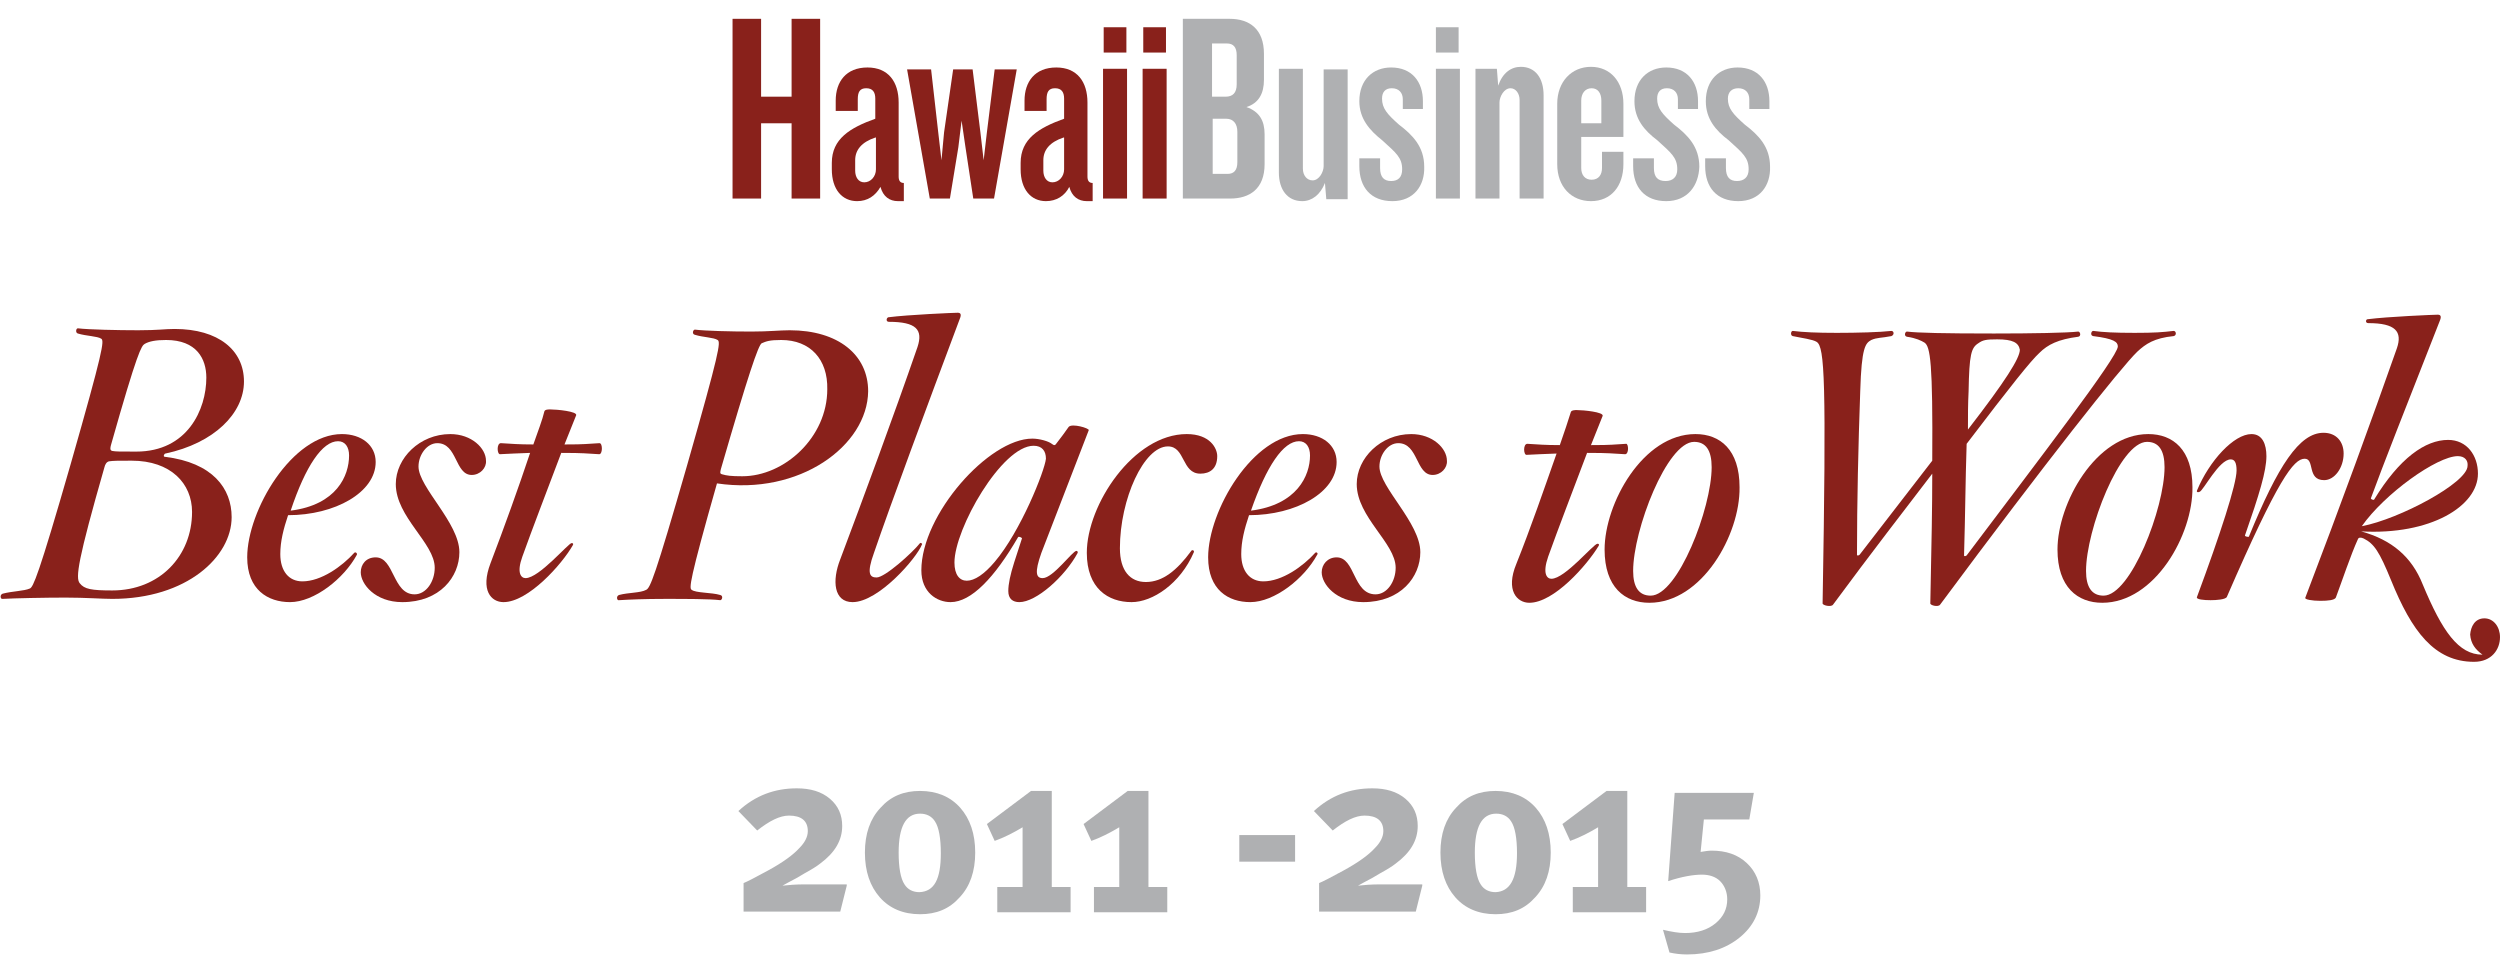 <?xml version="1.0" encoding="utf-8"?>
<!-- Generator: Adobe Illustrator 20.1.0, SVG Export Plug-In . SVG Version: 6.00 Build 0)  -->
<svg version="1.1" id="Layer_1" xmlns="http://www.w3.org/2000/svg" xmlns:xlink="http://www.w3.org/1999/xlink" x="0px" y="0px"
	 viewBox="0 0 385.3 150" style="enable-background:new 0 0 385.3 150;" xml:space="preserve">
<style type="text/css">
	.st0{fill:#89211B;}
	.st1{fill:#AFB0B2;}
</style>
<g>
	<g>
		<g>
			<g>
				<g>
					<path class="st0" d="M25.6,52.4c-1.6,0-2.6,0.2-3.3,0.6c-0.5,0.3-1.1,1.1-5.2,15.6c-0.1,0.4-0.2,0.8,0.2,0.9
						c0.6,0.1,1,0.1,3.7,0.1c7.9,0,10.8-6.5,10.8-11.4C31.8,55.3,30.3,52.4,25.6,52.4 M20.3,71c-2.1,0-2.8,0-3.5,0.1
						c-0.4,0.1-0.6,0.5-0.7,0.9c-4.1,14.3-4.5,17.1-3.8,17.9c0.7,0.9,1.8,1.1,5,1.1c7.3,0,12.3-5.3,12.3-12.1
						C29.6,74.5,26.3,71,20.3,71 M25.5,69.9c-0.2,0-0.4,0.5-0.1,0.5c7.4,0.9,10.3,4.9,10.3,9.3c0,6.1-6.9,12.6-18.4,12.6
						c-1.6,0-4.1-0.2-7.2-0.2c-3.1,0-8,0.1-9.7,0.2c-0.3,0.1-0.5-0.6,0-0.8c1.5-0.4,3.3-0.4,4.2-0.8c0.5-0.2,1.3-1.8,6.3-19.2
						c5-17.5,5.2-19,4.7-19.3c-0.6-0.4-2.3-0.4-3.6-0.8c-0.4-0.1-0.3-0.8,0-0.8c1.6,0.2,6.2,0.3,9.3,0.3c3.1,0,4.1-0.2,5.6-0.2
						c6.8,0,10.7,3.3,10.7,8.1C37.6,63.7,33,68.3,25.5,69.9"/>
					<path class="st0" d="M52.1,68c-2.4,0-5,3.8-7.3,10.7c7.1-0.9,9-5.4,9-8.5C53.8,68.9,53.2,68,52.1,68 M44.4,79.4
						c-0.7,2.1-1.2,4-1.2,6c0,2.6,1.3,4.2,3.4,4.2c2.9,0,6.1-2.3,8-4.4c0.2-0.2,0.5,0.1,0.4,0.3c-2,3.7-6.6,7.3-10.3,7.3
						c-3.4,0-6.6-1.9-6.6-6.9c0-7.2,6.9-19,14.6-19c3,0,5.2,1.7,5.2,4.3C57.9,75.9,51.6,79.4,44.4,79.4"/>
					<path class="st0" d="M72.7,73.2c-2.6,0-2.2-4.9-5.3-4.9c-1.6,0-2.9,1.8-2.9,3.6c0,3.2,6.3,8.7,6.3,13.2c0,3.8-3,7.7-8.8,7.7
						c-4.2,0-6.4-2.8-6.4-4.6c0-1.2,0.8-2.3,2.3-2.3c2.9,0,2.6,5.7,6,5.7c1.8,0,3.1-2,3.1-4.1c0-3.8-6-7.8-6-12.9
						c0-4,3.7-7.7,8.4-7.7c3.3,0,5.5,2.2,5.5,4.1C75,72.1,74,73.2,72.7,73.2"/>
					<path class="st0" d="M92.3,70c-2-0.1-2.2-0.2-5.8-0.2c-2,5.3-4.5,11.8-6,16c-0.9,2.5-0.2,3.3,0.5,3.3c2.1,0,6.6-5.4,7.1-5.4
						c0.2,0,0.3,0.1,0.2,0.3c-1.7,3-6.9,8.8-10.7,8.8c-1.9,0-3.6-1.8-2-6c2.1-5.5,4.3-11.6,6.1-17c-2.3,0.1-2.9,0.1-4.6,0.2
						c-0.5,0.1-0.6-1.7,0.1-1.7c1.7,0.1,2.7,0.2,5,0.2c0.7-2,1.4-3.8,1.7-5.1c0.1-0.3,0.6-0.3,0.9-0.3c1,0,4.2,0.3,4,0.9
						c-0.5,1.2-1.1,2.8-1.8,4.5c3.4,0,3.3-0.1,5.4-0.2C92.9,68.3,92.9,70.1,92.3,70"/>
					<path class="st0" d="M120.4,52.4c-1.8,0-2.3,0.2-3,0.5c-0.5,0.2-2.1,4.9-6.3,19.4c-0.1,0.5-0.2,0.7,0.2,0.8
						c0.7,0.2,1.3,0.3,3.1,0.3c6.5,0,13.1-6,13.1-13.4C127.6,55.4,124.9,52.4,120.4,52.4 M110.5,74.5c-4.3,15.1-4.3,16.2-3.9,16.4
						c0.6,0.5,3.1,0.4,4.4,0.8c0.5,0.1,0.3,0.8,0,0.8c-1.6-0.2-5.4-0.2-8.5-0.2c-3.1,0-5.5,0.1-7.1,0.2c-0.3,0.1-0.5-0.6,0-0.8
						c1.5-0.4,3.3-0.3,4.2-0.8c0.6-0.3,1.3-1.8,6.3-19.2c5-17.5,5.2-19,4.7-19.3c-0.6-0.4-2.2-0.4-3.5-0.8c-0.5-0.1-0.3-0.8,0-0.8
						c1.6,0.2,5.6,0.3,8.7,0.3c2.7,0,4.4-0.2,5.9-0.2c7.5,0,12.1,3.8,12.1,9.4C133.7,68.7,123.2,76.4,110.5,74.5"/>
					<path class="st0" d="M134.7,85.2c-1.2,3.3-0.6,3.8,0.4,3.8c1.3,0,5.5-3.8,6.7-5.3c0.1-0.1,0.4,0.1,0.3,0.2
						c-0.8,2.1-6.7,8.9-10.7,8.9c-2.9,0-3.2-3.3-1.9-6.6c3.5-9.3,8.2-22,11.9-32.7c0.9-2.7-0.2-3.9-4.4-3.9c-0.5,0-0.4-0.6-0.1-0.7
						c3.1-0.4,10.2-0.7,10.7-0.7c0.5,0,0.6,0.3,0.3,1C142.8,62.8,137.3,77.6,134.7,85.2"/>
					<path class="st0" d="M159.3,68.7c-4.9,0-12.2,12.8-12.2,18c0,1.9,0.8,2.8,1.9,2.8c1.2,0,2.7-1,4.3-2.9c4-4.7,7.7-14,7.9-15.9
						C161.2,69.5,160.6,68.7,159.3,68.7 M160.5,85.2c-1.1,3.1-0.8,3.9,0.2,3.9c1.6,0,4.6-4.2,5.2-4.2c0.2,0,0.2,0.2,0.2,0.3
						c-2,3.7-6.4,7.6-9,7.6c-1,0-1.7-0.5-1.7-1.7c0-1.1,0.3-2.5,0.9-4.4l1.2-3.7c0.1-0.1-0.5-0.4-0.6-0.2c-3.6,6.2-7.2,10-10.4,10
						c-2.1,0-4.5-1.5-4.5-4.9c0-8.6,10.4-20.3,17.1-20.3c1.1,0,2.5,0.4,3,0.8c0.3,0.2,0.4,0.3,0.6,0.1c0.7-0.9,1.6-2.1,2-2.7
						c0.5-0.6,3.2,0.2,3.1,0.5L160.5,85.2z"/>
					<path class="st0" d="M185,73c-2.9,0-2.3-4.2-5-4.2c-3.7,0-7.4,8.1-7.4,15.7c0,3.5,1.6,5.2,4,5.2c2.6,0,4.8-1.8,7-4.8
						c0.1-0.2,0.5-0.1,0.4,0.2c-2.1,4.9-6.4,7.7-9.6,7.7c-3.6,0-6.9-2.1-6.9-7.6c0-7.4,7.2-18.3,15.4-18.3c3.6,0,4.7,2.2,4.7,3.4
						C187.6,72.2,186.5,73,185,73"/>
					<path class="st0" d="M200.2,68c-2.4,0-5,3.8-7.4,10.7c7.1-0.9,9.1-5.4,9.1-8.5C201.9,68.9,201.3,68,200.2,68 M192.5,79.4
						c-0.7,2.1-1.2,4-1.2,6c0,2.6,1.3,4.2,3.4,4.2c2.9,0,6.1-2.3,8-4.4c0.2-0.2,0.5,0.1,0.3,0.3c-2,3.7-6.6,7.3-10.3,7.3
						c-3.4,0-6.5-1.9-6.5-6.9c0-7.2,6.9-19,14.6-19c3,0,5.2,1.7,5.2,4.3C206,75.9,199.7,79.4,192.5,79.4"/>
					<path class="st0" d="M220.8,73.2c-2.6,0-2.2-4.9-5.3-4.9c-1.6,0-2.9,1.8-2.9,3.6c0,3.2,6.3,8.7,6.3,13.2c0,3.8-3,7.7-8.8,7.7
						c-4.2,0-6.4-2.8-6.4-4.6c0-1.2,0.9-2.3,2.3-2.3c2.9,0,2.5,5.7,6,5.7c1.8,0,3.1-2,3.1-4.1c0-3.8-6-7.8-6-12.9
						c0-4,3.7-7.7,8.4-7.7c3.3,0,5.5,2.2,5.5,4.1C223.1,72.1,222.1,73.2,220.8,73.2"/>
					<path class="st0" d="M250.4,70c-2.1-0.1-2.2-0.2-5.8-0.2c-2,5.3-4.5,11.8-6,16c-0.9,2.6-0.2,3.4,0.5,3.4c2.1,0,6.5-5.4,7.1-5.4
						c0.2,0,0.3,0.1,0.2,0.3c-1.8,3-6.9,8.8-10.7,8.8c-1.9,0-3.7-1.9-2-6c2.2-5.5,4.3-11.6,6.2-17c-2.3,0.1-2.9,0.1-4.6,0.2
						c-0.5,0.1-0.6-1.7,0.1-1.7c1.7,0.1,2.7,0.2,5,0.2c0.7-2,1.3-3.8,1.7-5.1c0.1-0.3,0.7-0.3,0.9-0.3c1,0,4.2,0.3,4,0.9
						c-0.5,1.2-1.1,2.8-1.8,4.5c3.4,0,3.4-0.1,5.4-0.2C251,68.3,251.1,70.1,250.4,70"/>
					<path class="st0" d="M261.1,68.1c-4.2,0-9.4,13.6-9.4,19.9c0,2.5,0.9,3.8,2.7,3.8c4.2,0,9.4-13.5,9.4-19.8
						C263.8,69.4,262.9,68.1,261.1,68.1 M254.2,92.9c-3.8,0-6.9-2.4-6.9-8.2c0-7.1,5.9-17.8,14-17.8c3.8,0,6.8,2.4,6.8,8.2
						C268.2,82.4,262.3,92.9,254.2,92.9"/>
					<g>
						<path class="st0" d="M307.8,52.3c-1.7,0-2.2,0.1-2.9,0.6c-1.1,0.7-1.4,1.7-1.5,7.4c-0.1,2-0.1,3.7-0.1,5.9
							c5.8-7.5,8-11,8-12.3C311.1,52.8,310.2,52.3,307.8,52.3 M329.4,54.2c-2.5,2.4-14,16.9-30.4,39c-0.3,0.4-1.5,0.1-1.5-0.2
							c0.2-9.8,0.3-14.8,0.3-20c-4.2,5.5-9.4,12.2-15.3,20.2c-0.3,0.4-1.6,0.1-1.6-0.2c0.6-34.6,0.3-39.5-0.9-40.3
							c-0.6-0.4-2.3-0.6-3.7-0.9c-0.4-0.1-0.3-0.8,0-0.8c1.6,0.2,3.7,0.3,6.8,0.3c3.1,0,6.7-0.1,8.4-0.3c0.4,0,0.5,0.6,0,0.8
							c-1.5,0.3-2.2,0.2-3.1,0.6c-0.9,0.5-1.5,1.1-1.7,7.9c-0.3,8.3-0.5,17.1-0.5,25.2c0,0.2,0.3,0.1,0.4,0
							c3.8-4.9,7.5-9.7,11.2-14.5c0.1-15.1-0.3-17.6-1.2-18.2c-0.5-0.3-1.3-0.7-2.7-0.9c-0.5-0.1-0.3-0.8,0-0.8
							c1.6,0.2,5.7,0.3,13.4,0.3c5.9,0,11.3-0.1,13-0.3c0.3,0,0.5,0.7,0,0.8c-3.1,0.4-4.7,1.2-6,2.5c-1.3,1.2-4.2,4.8-11.2,14
							c-0.2,6.1-0.2,10.4-0.4,17.2c0,0.2,0.3,0.1,0.4,0C314.1,71,326.4,55,326.4,53.4c0-0.7-0.6-1.2-3.8-1.6c-0.5-0.1-0.3-0.8,0-0.8
							c1.5,0.2,3.3,0.3,6.4,0.3c3.1,0,4.3-0.1,6-0.3c0.4,0,0.5,0.7,0,0.8C332,52.1,330.7,53,329.4,54.2"/>
						<path class="st0" d="M330.9,68.1c-4.2,0-9.4,13.6-9.4,19.9c0,2.5,0.9,3.8,2.7,3.8c4.2,0,9.4-13.5,9.4-19.8
							C333.6,69.4,332.7,68.1,330.9,68.1 M324,92.9c-3.8,0-6.9-2.4-6.9-8.2c0-7.1,5.9-17.8,14-17.8c3.8,0,6.8,2.4,6.8,8.2
							C338,82.4,332.1,92.9,324,92.9"/>
						<path class="st0" d="M358.2,74c-2.7,0-1.4-3.3-3-3.3c-1.7,0-4.1,3.1-12,21.3c-0.2,0.4-1.6,0.5-2.5,0.5c-1,0-2.3-0.1-2.1-0.5
							c3.6-9.7,6.1-17.4,6.1-19.5c0-1.2-0.3-1.7-0.9-1.7c-1.8,0-4.2,4.8-4.8,5c-0.2,0.1-0.5,0.1-0.4-0.2c1.9-4.6,5.7-8.7,8.4-8.7
							c1.7,0,2.3,1.6,2.3,3.4c0,2.3-1.1,5.9-3.3,12.2c-0.1,0.2,0.6,0.3,0.6,0.2c4.5-11,7.8-16,11.5-16c2,0,3.1,1.4,3.1,3.2
							C361.2,72.1,359.8,74,358.2,74"/>
						<path class="st0" d="M378.8,70.3c-3.2,0-11.3,5.8-14.8,10.8c5.8-1.1,16.3-6.7,16.3-9.3C380.4,71,379.9,70.3,378.8,70.3
							 M382.9,95.3c1.4,0,2.4,1.3,2.4,2.9c0,1.9-1.3,3.8-4,3.8c-6.1,0-9.6-4.7-12.8-12.6c-1.8-4.4-2.6-5.6-4.2-6.4
							c-0.4-0.2-0.8-0.2-0.9,0.1c-1.1,2.4-2.5,6.6-3.4,9c-0.2,0.4-1.2,0.5-2.4,0.5c-1.2,0-2.5-0.2-2.3-0.5
							c5.5-14.4,10.3-27.6,14.1-38.4c0.9-2.6-0.2-3.9-4.4-3.9c-0.5,0-0.4-0.6-0.1-0.6c3.1-0.4,10.3-0.7,10.8-0.7
							c0.5,0,0.6,0.3,0.3,1c-5.3,13.5-8.7,22.1-10.6,27.3c0,0.2,0.5,0.3,0.5,0.2c3.9-6.4,7.9-9.2,11.4-9.2c2.9,0,4.6,2.4,4.6,5.2
							c0,5-7.3,9.5-18,8.9c4.7,1.3,7.8,3.9,9.5,8.2c3,7.2,5.5,10.8,9.2,10.8c-1.1-0.8-1.8-1.7-1.9-3.1
							C380.8,96.6,381.4,95.3,382.9,95.3"/>
					</g>
				</g>
				<g>
					<polygon class="st0" points="122,30.6 122,19 117.3,19 117.3,30.6 112.9,30.6 112.9,2.9 117.3,2.9 117.3,14.9 122,14.9 
						122,2.9 126.4,2.9 126.4,30.6 122,30.6 					"/>
					<path class="st0" d="M134.9,21.2c-2.1,0.7-3.1,1.9-3.1,3.5v1.6c0,1,0.5,1.8,1.4,1.8c1,0,1.8-0.9,1.8-2V21.2L134.9,21.2z
						 M138.4,31c-1.3,0-2.3-0.7-2.7-2.2c-0.8,1.4-2,2.2-3.6,2.2c-2.3,0-3.9-1.8-3.9-4.9v-1c0-3.7,2.8-5.4,6.7-6.8v-3.1
						c0-1-0.4-1.6-1.4-1.6c-1,0-1.3,0.6-1.3,1.7v1.8h-3.4v-1.6c0-2.9,1.6-5.1,4.9-5.1c3.2,0,4.8,2.2,4.8,5.4v11.4c0,0.6,0.2,1,0.8,1
						V31H138.4L138.4,31z"/>
					<polygon class="st0" points="153.2,30.6 150,30.6 148.8,22.7 148.2,18.6 147.7,22.7 146.4,30.6 143.3,30.6 139.8,10.7 
						143.5,10.7 144.6,20.4 145.1,24.7 145.5,20.4 146.9,10.7 149.9,10.7 151.1,20.4 151.6,24.7 152.1,20.4 153.3,10.7 156.7,10.7 
						153.2,30.6 					"/>
					<path class="st0" d="M163.9,21.2c-2.1,0.7-3.1,1.9-3.1,3.5v1.6c0,1,0.5,1.8,1.4,1.8c1,0,1.8-0.9,1.8-2V21.2L163.9,21.2z
						 M167.5,31c-1.3,0-2.3-0.7-2.7-2.2c-0.7,1.4-2,2.2-3.6,2.2c-2.3,0-3.9-1.8-3.9-4.9v-1c0-3.7,2.8-5.4,6.7-6.8v-3.1
						c0-1-0.4-1.6-1.4-1.6c-1,0-1.3,0.6-1.3,1.7v1.8h-3.4v-1.6c0-2.9,1.6-5.1,4.9-5.1c3.2,0,4.8,2.2,4.8,5.4v11.4c0,0.6,0.2,1,0.8,1
						V31H167.5L167.5,31z"/>
					<path class="st0" d="M170.1,8.1V4.2h3.5v3.9H170.1L170.1,8.1z M170,30.6v-20h3.7v20H170L170,30.6z"/>
					<path class="st0" d="M176.2,8.1V4.2h3.5v3.9H176.2L176.2,8.1z M176.1,30.6v-20h3.7v20H176.1L176.1,30.6z"/>
					<path class="st1" d="M190.7,20.3c0-1.2-0.6-2-1.7-2h-2.1v8.5h2.3c1,0,1.5-0.6,1.5-1.8V20.3L190.7,20.3z M190.6,8.5
						c0-1.2-0.5-1.8-1.5-1.8h-2.3v8.2h2.1c1.1,0,1.7-0.6,1.7-1.9V8.5L190.6,8.5z M189.6,30.6h-7.3V2.9h7.2c3.1,0,5.3,1.6,5.3,5.4v4
						c0,2.1-0.8,3.6-2.7,4.2c2,0.7,2.8,2.1,2.8,4.2v4.6C194.9,29.1,192.6,30.6,189.6,30.6L189.6,30.6z"/>
					<path class="st1" d="M204.4,30.6l-0.2-2.4c-0.7,1.8-2,2.8-3.5,2.8c-2.3,0-3.6-1.8-3.6-4.4v-16h3.7V26c0,1,0.6,1.8,1.5,1.8
						c1,0,1.7-1.3,1.7-2.2V10.7h3.7v20H204.4L204.4,30.6z"/>
					<path class="st1" d="M214.6,31c-3.3,0-5.1-2.1-5.1-5.4v-1.2h3.2v1.5c0,1.4,0.6,2,1.7,2c1.1,0,1.7-0.6,1.7-1.8
						c0-1.8-0.9-2.5-3.1-4.5c-1.9-1.5-3.5-3.3-3.5-6c0-3.3,2.1-5.2,4.9-5.2c3.2,0,4.9,2.2,4.9,5.2v1.2h-3.1v-1.5
						c0-1-0.6-1.7-1.7-1.7c-1,0-1.5,0.6-1.5,1.6c0,1.5,0.8,2.4,2.6,4c2.1,1.6,3.9,3.4,3.9,6.5C219.6,28.6,217.9,31,214.6,31
						L214.6,31z"/>
					<path class="st1" d="M221.3,8.1V4.2h3.5v3.9H221.3L221.3,8.1z M221.3,30.6v-20h3.7v20H221.3L221.3,30.6z"/>
					<path class="st1" d="M234.2,30.6V15.4c0-1-0.6-1.8-1.4-1.8c-1,0-1.7,1.3-1.7,2.2v14.8h-3.7v-20h3.3l0.2,2.6
						c0.7-2,2-2.9,3.5-2.9c2.2,0,3.5,1.7,3.5,4.4v15.9H234.2L234.2,30.6z"/>
					<path class="st1" d="M246.8,15.5c0-1.1-0.5-1.9-1.5-1.9c-1,0-1.6,0.8-1.6,1.9V19h3.1V15.5L246.8,15.5z M245.2,31
						c-3,0-5.2-2.2-5.2-5.7V16c0-3.4,2.2-5.7,5.2-5.7c3,0,5,2.3,5,5.7v5.1h-6.5v4.8c0,1.1,0.6,1.8,1.6,1.8c1.1,0,1.6-0.8,1.6-1.8
						v-2.5h3.3v1.9C250.2,28.7,248.3,31,245.2,31L245.2,31z"/>
					<path class="st1" d="M256.8,31c-3.3,0-5.1-2.1-5.1-5.4v-1.2h3.2v1.5c0,1.4,0.6,2,1.8,2c1.1,0,1.8-0.6,1.8-1.8
						c0-1.8-0.9-2.5-3.1-4.5c-2-1.5-3.5-3.3-3.5-6c0-3.3,2.1-5.2,4.9-5.2c3.2,0,4.9,2.2,4.9,5.2v1.2h-3.1v-1.5c0-1-0.6-1.7-1.7-1.7
						c-1,0-1.5,0.6-1.5,1.6c0,1.5,0.8,2.4,2.6,4c2.1,1.6,3.9,3.4,3.9,6.5C261.8,28.6,260.1,31,256.8,31L256.8,31z"/>
					<path class="st1" d="M267.9,31c-3.3,0-5.1-2.1-5.1-5.4v-1.2h3.2v1.5c0,1.4,0.6,2,1.7,2c1.1,0,1.8-0.6,1.8-1.8
						c0-1.8-0.9-2.5-3.1-4.5c-2-1.5-3.5-3.3-3.5-6c0-3.3,2.1-5.2,4.9-5.2c3.2,0,4.9,2.2,4.9,5.2v1.2h-3.1v-1.5c0-1-0.6-1.7-1.7-1.7
						c-1,0-1.6,0.6-1.6,1.6c0,1.5,0.8,2.4,2.6,4c2.1,1.6,3.9,3.4,3.9,6.5C272.9,28.6,271.2,31,267.9,31L267.9,31z"/>
				</g>
			</g>
		</g>
	</g>
	<g>
		<path class="st1" d="M130.5,136.5l-1,4h-14.9v-4.4c0.5-0.2,1.7-0.8,3.7-1.9c2.4-1.3,4-2.5,4.9-3.5c0.8-0.8,1.3-1.7,1.3-2.6
			c0-1.6-1-2.4-2.9-2.4c-1.4,0-3,0.8-4.9,2.3l-2.9-3c2.6-2.4,5.6-3.5,9-3.5c2.1,0,3.8,0.5,5.1,1.6c1.3,1.1,1.9,2.5,1.9,4.2
			c0,2.2-1.1,4.1-3.4,5.8c-0.5,0.4-1.3,0.9-2.4,1.5c-0.8,0.5-1.7,1-2.5,1.4l-0.9,0.5c0.9-0.1,2-0.2,3.5-0.2H130.5z"/>
		<path class="st1" d="M141.8,121.9c2.6,0,4.7,0.9,6.2,2.6c1.5,1.7,2.3,4,2.3,6.9c0,2.9-0.8,5.2-2.4,6.9c-1.6,1.8-3.6,2.6-6.1,2.6
			c-2.6,0-4.7-0.9-6.2-2.6c-1.5-1.7-2.3-4-2.3-6.9c0-2.9,0.8-5.2,2.4-6.9C137.3,122.7,139.3,121.9,141.8,121.9z M145,131.5
			c0-2.3-0.3-4-0.9-4.9c-0.5-0.8-1.3-1.2-2.3-1.2c-2.2,0-3.3,2-3.3,6c0,2.3,0.3,4,0.9,4.9c0.5,0.8,1.3,1.2,2.3,1.2
			C144,137.4,145,135.5,145,131.5z"/>
		<path class="st1" d="M158.9,121.9h3.2v14.8h2.9v3.9h-11.3v-3.9h3.9v-9.2c-1.5,0.9-2.9,1.6-4.3,2.1l-1.2-2.6L158.9,121.9z"/>
		<path class="st1" d="M173.8,121.9h3.2v14.8h2.9v3.9h-11.3v-3.9h3.9v-9.2c-1.5,0.9-2.9,1.6-4.3,2.1l-1.2-2.6L173.8,121.9z"/>
		<path class="st1" d="M191,128.7h8.6v4.1H191V128.7z"/>
		<path class="st1" d="M219.2,136.5l-1,4h-14.9v-4.4c0.5-0.2,1.7-0.8,3.7-1.9c2.4-1.3,4-2.5,4.9-3.5c0.8-0.8,1.3-1.7,1.3-2.6
			c0-1.6-1-2.4-2.9-2.4c-1.4,0-3,0.8-4.9,2.3l-2.9-3c2.6-2.4,5.6-3.5,9-3.5c2.1,0,3.8,0.5,5.1,1.6c1.3,1.1,1.9,2.5,1.9,4.2
			c0,2.2-1.1,4.1-3.4,5.8c-0.5,0.4-1.3,0.9-2.4,1.5c-0.8,0.5-1.7,1-2.5,1.4l-0.9,0.5c0.9-0.1,2-0.2,3.5-0.2H219.2z"/>
		<path class="st1" d="M230.5,121.9c2.6,0,4.7,0.9,6.2,2.6c1.5,1.7,2.3,4,2.3,6.9c0,2.9-0.8,5.2-2.4,6.9c-1.6,1.8-3.6,2.6-6.1,2.6
			c-2.6,0-4.7-0.9-6.2-2.6s-2.3-4-2.3-6.9c0-2.9,0.8-5.2,2.4-6.9C226,122.7,228,121.9,230.5,121.9z M233.8,131.5
			c0-2.3-0.3-4-0.9-4.9c-0.5-0.8-1.3-1.2-2.3-1.2c-2.2,0-3.3,2-3.3,6c0,2.3,0.3,4,0.9,4.9c0.5,0.8,1.3,1.2,2.3,1.2
			C232.7,137.4,233.8,135.5,233.8,131.5z"/>
		<path class="st1" d="M247.6,121.9h3.2v14.8h2.9v3.9h-11.3v-3.9h3.9v-9.2c-1.5,0.9-2.9,1.6-4.3,2.1l-1.2-2.6L247.6,121.9z"/>
		<path class="st1" d="M258.1,122.2h12.2l-0.7,4.1h-7l-0.5,5c0.6-0.1,1.2-0.2,1.7-0.2c2.2,0,4,0.6,5.4,1.9c1.4,1.3,2.1,3,2.1,5
			c0,2.6-1.1,4.8-3.2,6.5s-4.8,2.6-8.1,2.6c-0.9,0-1.8-0.1-2.7-0.3l-1-3.5c1.3,0.3,2.4,0.5,3.4,0.5c1.9,0,3.5-0.5,4.7-1.5
			c1.2-1,1.8-2.2,1.8-3.7c0-1.1-0.4-2.1-1.1-2.8s-1.7-1-2.8-1c-1.3,0-3.1,0.3-5.2,1L258.1,122.2z"/>
	</g>
</g>
</svg>
